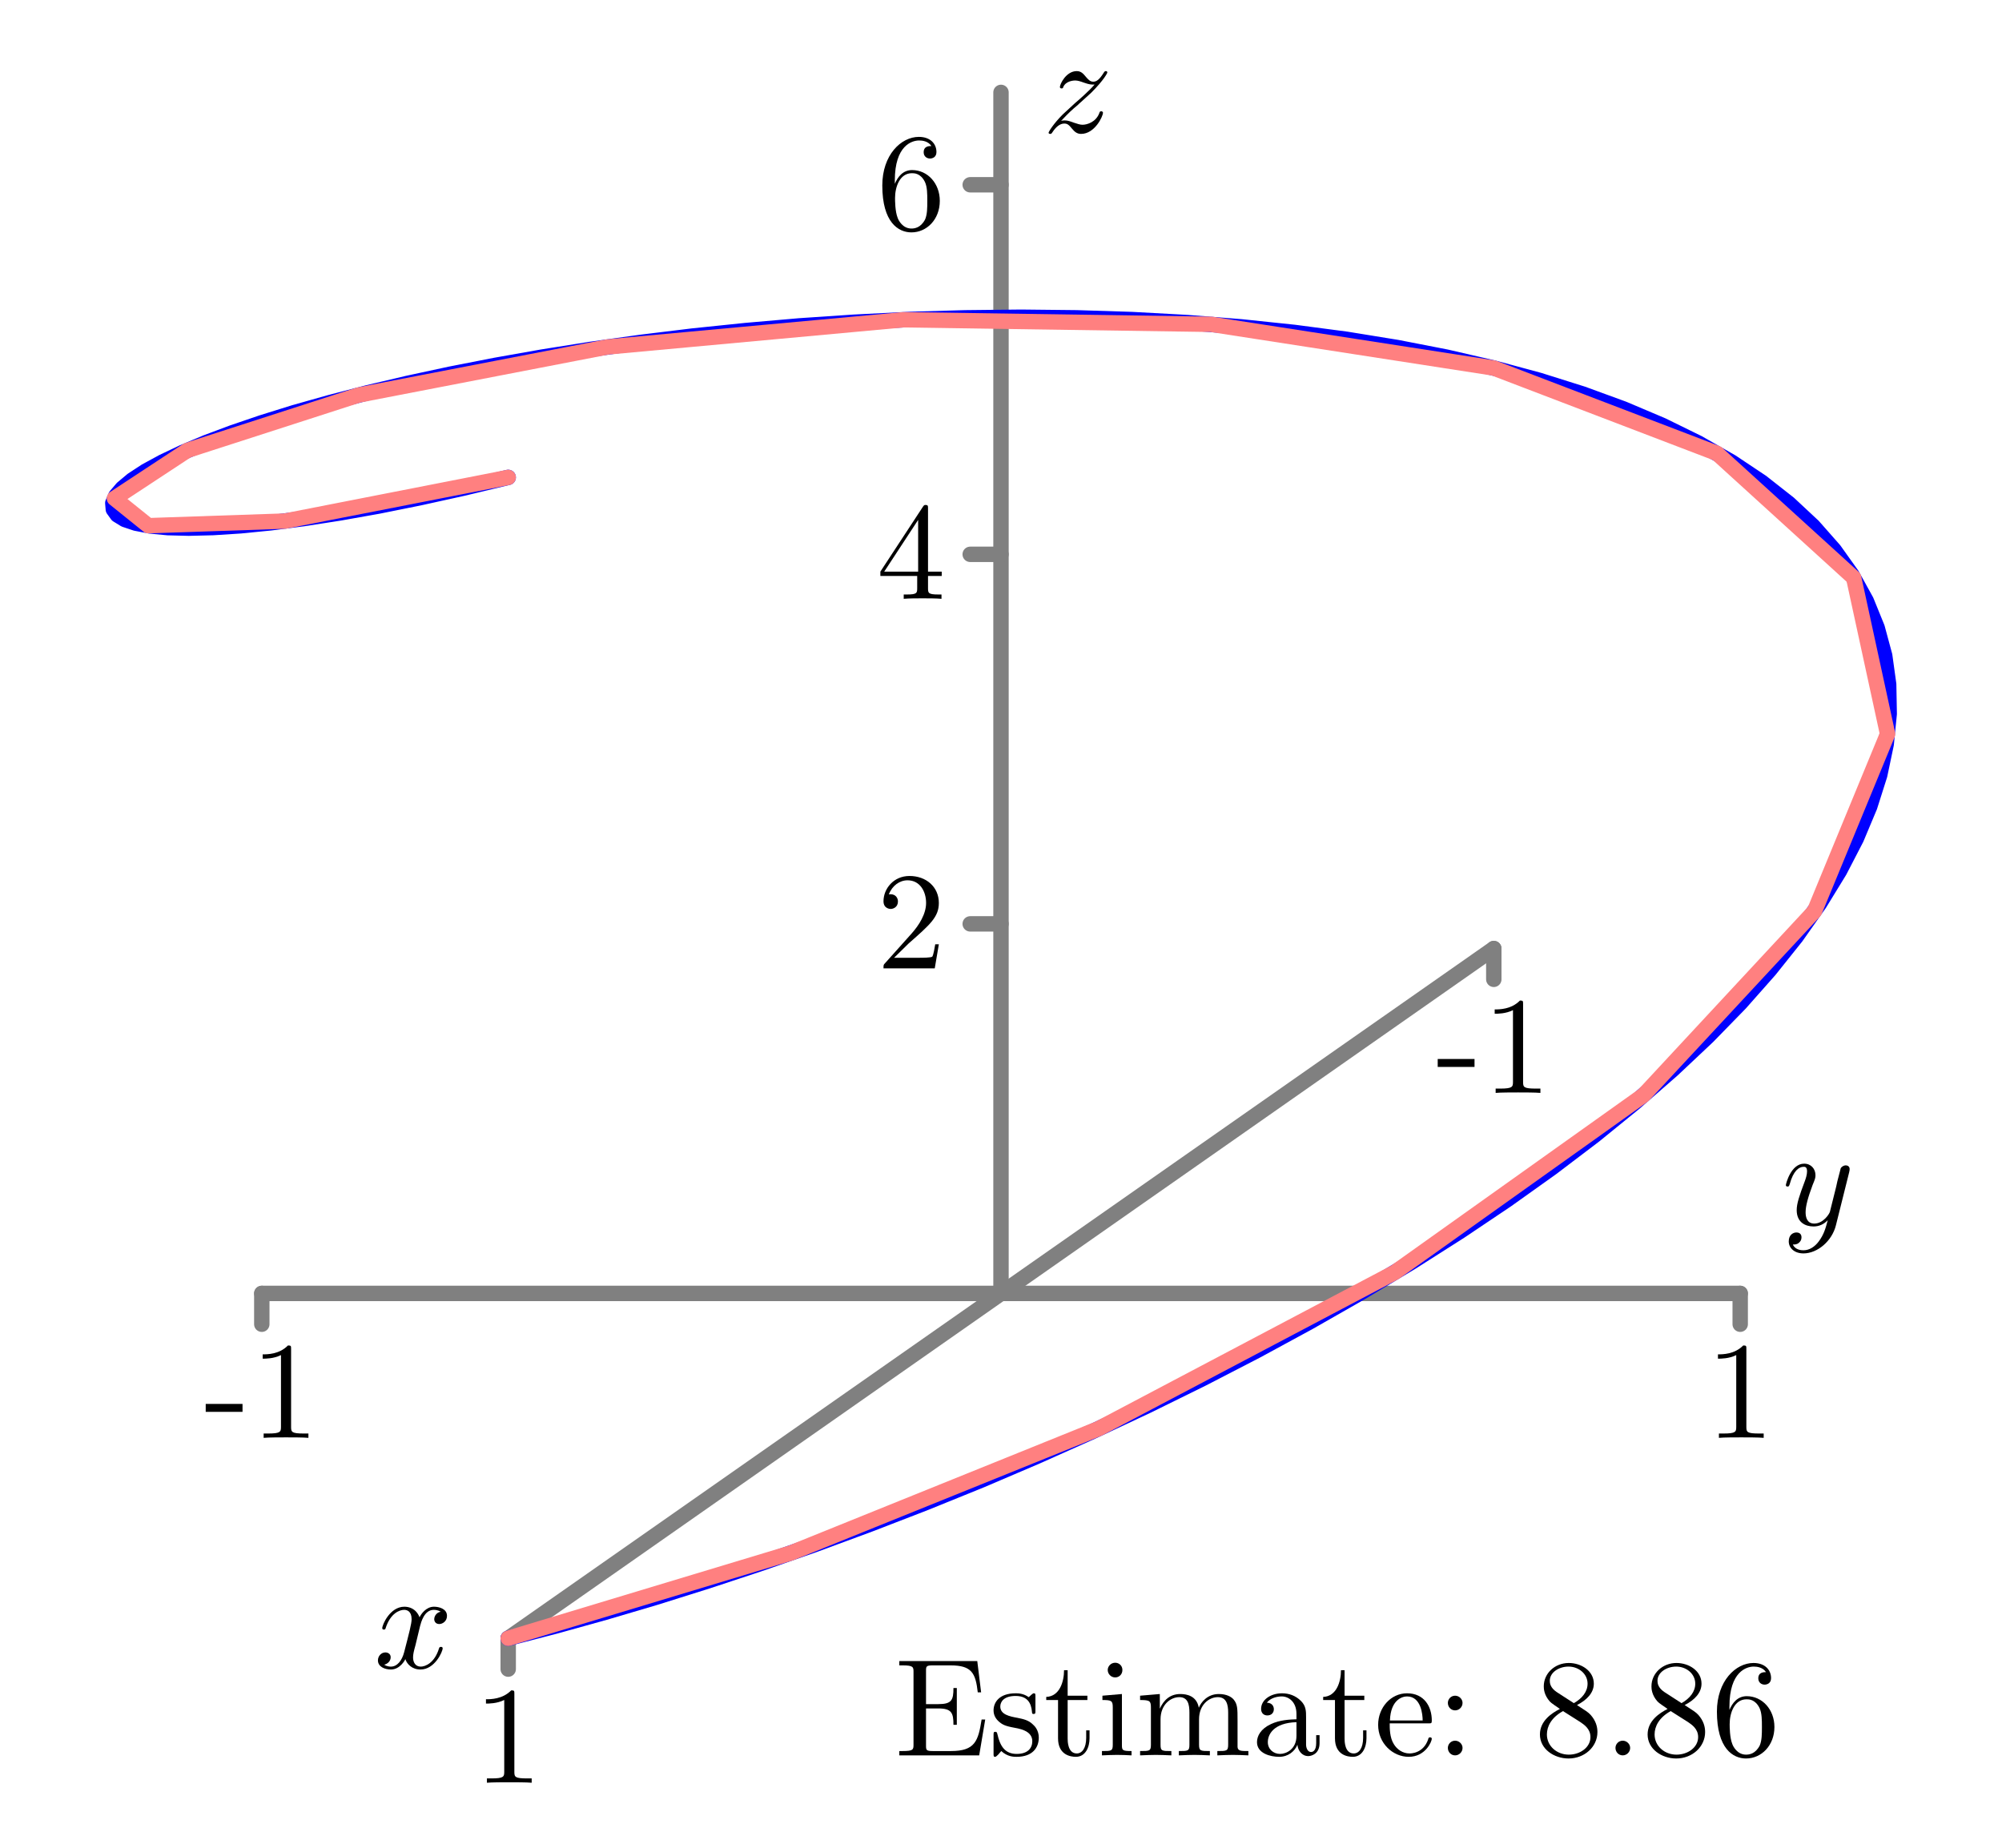 <?xml version="1.0" encoding="UTF-8"?>
<svg xmlns="http://www.w3.org/2000/svg" xmlns:xlink="http://www.w3.org/1999/xlink" width="130pt" height="120pt" viewBox="0 0 130 120" version="1.1">
<defs>
<g>
<symbol overflow="visible" id="glyph0-0">
<path style="stroke:none;" d=""/>
</symbol>
<symbol overflow="visible" id="glyph0-1">
<path style="stroke:none;" d="M 2.484 -1.688 L 2.484 -2.203 L 0.094 -2.203 L 0.094 -1.688 Z M 2.484 -1.688 "/>
</symbol>
<symbol overflow="visible" id="glyph0-2">
<path style="stroke:none;" d="M 2.641 -5.766 C 2.641 -5.969 2.641 -6 2.438 -6 C 1.875 -5.422 1.094 -5.422 0.797 -5.422 L 0.797 -5.141 C 0.984 -5.141 1.516 -5.141 1.984 -5.375 L 1.984 -0.719 C 1.984 -0.391 1.953 -0.281 1.141 -0.281 L 0.859 -0.281 L 0.859 0 C 1.172 -0.031 1.953 -0.031 2.312 -0.031 C 2.672 -0.031 3.453 -0.031 3.766 0 L 3.766 -0.281 L 3.484 -0.281 C 2.672 -0.281 2.641 -0.375 2.641 -0.719 Z M 2.641 -5.766 "/>
</symbol>
<symbol overflow="visible" id="glyph0-3">
<path style="stroke:none;" d="M 1.141 -0.688 L 2.094 -1.625 C 3.5 -2.859 4.047 -3.344 4.047 -4.25 C 4.047 -5.281 3.234 -6 2.141 -6 C 1.109 -6 0.453 -5.172 0.453 -4.359 C 0.453 -3.859 0.906 -3.859 0.922 -3.859 C 1.078 -3.859 1.391 -3.969 1.391 -4.344 C 1.391 -4.578 1.234 -4.812 0.922 -4.812 C 0.844 -4.812 0.828 -4.812 0.797 -4.797 C 1.016 -5.375 1.5 -5.719 2.016 -5.719 C 2.828 -5.719 3.219 -4.984 3.219 -4.25 C 3.219 -3.531 2.766 -2.812 2.281 -2.266 L 0.547 -0.328 C 0.453 -0.234 0.453 -0.219 0.453 0 L 3.781 0 L 4.047 -1.562 L 3.812 -1.562 C 3.766 -1.297 3.703 -0.906 3.625 -0.766 C 3.562 -0.688 2.969 -0.688 2.766 -0.688 Z M 1.141 -0.688 "/>
</symbol>
<symbol overflow="visible" id="glyph0-4">
<path style="stroke:none;" d="M 2.641 -1.484 L 2.641 -0.703 C 2.641 -0.375 2.625 -0.281 1.969 -0.281 L 1.766 -0.281 L 1.766 0 C 2.141 -0.031 2.609 -0.031 2.984 -0.031 C 3.359 -0.031 3.844 -0.031 4.219 0 L 4.219 -0.281 L 4.016 -0.281 C 3.359 -0.281 3.344 -0.375 3.344 -0.703 L 3.344 -1.484 L 4.234 -1.484 L 4.234 -1.766 L 3.344 -1.766 L 3.344 -5.859 C 3.344 -6.031 3.344 -6.094 3.188 -6.094 C 3.109 -6.094 3.094 -6.094 3.016 -5.984 L 0.25 -1.766 L 0.25 -1.484 Z M 2.703 -1.766 L 0.5 -1.766 L 2.703 -5.125 Z M 2.703 -1.766 "/>
</symbol>
<symbol overflow="visible" id="glyph0-5">
<path style="stroke:none;" d="M 1.188 -2.953 L 1.188 -3.172 C 1.188 -5.438 2.297 -5.766 2.766 -5.766 C 2.984 -5.766 3.359 -5.719 3.562 -5.406 C 3.422 -5.406 3.062 -5.406 3.062 -5 C 3.062 -4.719 3.281 -4.594 3.469 -4.594 C 3.625 -4.594 3.891 -4.672 3.891 -5.016 C 3.891 -5.562 3.484 -6 2.75 -6 C 1.594 -6 0.375 -4.828 0.375 -2.844 C 0.375 -0.438 1.422 0.203 2.266 0.203 C 3.266 0.203 4.109 -0.641 4.109 -1.844 C 4.109 -2.984 3.312 -3.844 2.312 -3.844 C 1.703 -3.844 1.375 -3.391 1.188 -2.953 Z M 2.266 -0.047 C 1.688 -0.047 1.422 -0.594 1.375 -0.734 C 1.203 -1.156 1.203 -1.875 1.203 -2.031 C 1.203 -2.734 1.5 -3.641 2.297 -3.641 C 2.453 -3.641 2.859 -3.641 3.141 -3.078 C 3.297 -2.75 3.297 -2.281 3.297 -1.844 C 3.297 -1.406 3.297 -0.969 3.156 -0.641 C 2.875 -0.094 2.469 -0.047 2.266 -0.047 Z M 2.266 -0.047 "/>
</symbol>
<symbol overflow="visible" id="glyph0-6">
<path style="stroke:none;" d="M 1.219 -0.703 C 1.219 -0.375 1.203 -0.281 0.516 -0.281 L 0.297 -0.281 L 0.297 0 L 5.484 0 L 5.875 -2.328 L 5.641 -2.328 C 5.422 -0.938 5.219 -0.281 3.656 -0.281 L 2.469 -0.281 C 2.047 -0.281 2.031 -0.344 2.031 -0.641 L 2.031 -3.047 L 2.828 -3.047 C 3.703 -3.047 3.812 -2.75 3.812 -1.984 L 4.031 -1.984 L 4.031 -4.375 L 3.812 -4.375 C 3.812 -3.594 3.703 -3.328 2.828 -3.328 L 2.031 -3.328 L 2.031 -5.484 C 2.031 -5.781 2.047 -5.844 2.469 -5.844 L 3.625 -5.844 C 5 -5.844 5.25 -5.344 5.391 -4.094 L 5.609 -4.094 L 5.359 -6.125 L 0.297 -6.125 L 0.297 -5.844 L 0.516 -5.844 C 1.203 -5.844 1.219 -5.734 1.219 -5.422 Z M 1.219 -0.703 "/>
</symbol>
<symbol overflow="visible" id="glyph0-7">
<path style="stroke:none;" d="M 1.875 -1.75 C 2.062 -1.703 2.812 -1.562 2.812 -0.922 C 2.812 -0.453 2.5 -0.094 1.797 -0.094 C 1.031 -0.094 0.719 -0.609 0.547 -1.375 C 0.516 -1.5 0.5 -1.531 0.406 -1.531 C 0.297 -1.531 0.297 -1.469 0.297 -1.312 L 0.297 -0.109 C 0.297 0.031 0.297 0.094 0.391 0.094 C 0.438 0.094 0.453 0.094 0.625 -0.078 C 0.641 -0.094 0.641 -0.109 0.797 -0.281 C 1.203 0.094 1.609 0.094 1.797 0.094 C 2.828 0.094 3.234 -0.5 3.234 -1.156 C 3.234 -1.625 2.969 -1.906 2.859 -2 C 2.562 -2.297 2.219 -2.359 1.844 -2.438 C 1.328 -2.531 0.734 -2.656 0.734 -3.172 C 0.734 -3.484 0.969 -3.859 1.734 -3.859 C 2.734 -3.859 2.766 -3.047 2.797 -2.766 C 2.797 -2.688 2.875 -2.688 2.891 -2.688 C 3.016 -2.688 3.016 -2.734 3.016 -2.906 L 3.016 -3.812 C 3.016 -3.969 3.016 -4.031 2.922 -4.031 C 2.875 -4.031 2.859 -4.031 2.734 -3.922 C 2.703 -3.891 2.625 -3.812 2.578 -3.781 C 2.234 -4.031 1.875 -4.031 1.734 -4.031 C 0.641 -4.031 0.297 -3.422 0.297 -2.922 C 0.297 -2.609 0.438 -2.359 0.688 -2.156 C 0.969 -1.922 1.219 -1.875 1.875 -1.75 Z M 1.875 -1.75 "/>
</symbol>
<symbol overflow="visible" id="glyph0-8">
<path style="stroke:none;" d="M 1.562 -3.594 L 2.844 -3.594 L 2.844 -3.875 L 1.562 -3.875 L 1.562 -5.531 L 1.328 -5.531 C 1.328 -4.797 1.047 -3.828 0.172 -3.797 L 0.172 -3.594 L 0.938 -3.594 L 0.938 -1.109 C 0.938 -0.016 1.766 0.094 2.094 0.094 C 2.734 0.094 2.984 -0.547 2.984 -1.109 L 2.984 -1.625 L 2.766 -1.625 L 2.766 -1.141 C 2.766 -0.469 2.5 -0.125 2.156 -0.125 C 1.562 -0.125 1.562 -0.938 1.562 -1.094 Z M 1.562 -3.594 "/>
</symbol>
<symbol overflow="visible" id="glyph0-9">
<path style="stroke:none;" d="M 1.594 -3.984 L 0.328 -3.875 L 0.328 -3.594 C 0.922 -3.594 1 -3.547 1 -3.109 L 1 -0.688 C 1 -0.281 0.906 -0.281 0.297 -0.281 L 0.297 0 C 0.578 -0.016 1.078 -0.031 1.281 -0.031 C 1.609 -0.031 1.922 -0.016 2.219 0 L 2.219 -0.281 C 1.625 -0.281 1.594 -0.328 1.594 -0.672 Z M 1.625 -5.547 C 1.625 -5.828 1.406 -6.016 1.156 -6.016 C 0.875 -6.016 0.672 -5.781 0.672 -5.547 C 0.672 -5.297 0.875 -5.062 1.156 -5.062 C 1.406 -5.062 1.625 -5.25 1.625 -5.547 Z M 1.625 -5.547 "/>
</symbol>
<symbol overflow="visible" id="glyph0-10">
<path style="stroke:none;" d="M 0.984 -3.094 L 0.984 -0.688 C 0.984 -0.281 0.891 -0.281 0.281 -0.281 L 0.281 0 C 0.609 -0.016 1.062 -0.031 1.312 -0.031 C 1.531 -0.031 2 -0.016 2.312 0 L 2.312 -0.281 C 1.703 -0.281 1.609 -0.281 1.609 -0.688 L 1.609 -2.344 C 1.609 -3.281 2.25 -3.781 2.828 -3.781 C 3.391 -3.781 3.484 -3.297 3.484 -2.781 L 3.484 -0.688 C 3.484 -0.281 3.391 -0.281 2.797 -0.281 L 2.797 0 C 3.109 -0.016 3.562 -0.031 3.812 -0.031 C 4.047 -0.031 4.516 -0.016 4.812 0 L 4.812 -0.281 C 4.219 -0.281 4.109 -0.281 4.109 -0.688 L 4.109 -2.344 C 4.109 -3.281 4.75 -3.781 5.328 -3.781 C 5.891 -3.781 6 -3.297 6 -2.781 L 6 -0.688 C 6 -0.281 5.891 -0.281 5.297 -0.281 L 5.297 0 C 5.609 -0.016 6.062 -0.031 6.312 -0.031 C 6.547 -0.031 7.016 -0.016 7.312 0 L 7.312 -0.281 C 6.844 -0.281 6.625 -0.281 6.609 -0.547 L 6.609 -2.266 C 6.609 -3.047 6.609 -3.328 6.344 -3.641 C 6.203 -3.797 5.906 -3.984 5.391 -3.984 C 4.641 -3.984 4.234 -3.438 4.094 -3.094 C 3.953 -3.875 3.297 -3.984 2.891 -3.984 C 2.234 -3.984 1.812 -3.594 1.562 -3.031 L 1.562 -3.984 L 0.281 -3.875 L 0.281 -3.594 C 0.922 -3.594 0.984 -3.531 0.984 -3.094 Z M 0.984 -3.094 "/>
</symbol>
<symbol overflow="visible" id="glyph0-11">
<path style="stroke:none;" d="M 3 -0.688 C 3.031 -0.328 3.281 0.047 3.703 0.047 C 3.891 0.047 4.438 -0.078 4.438 -0.797 L 4.438 -1.312 L 4.219 -1.312 L 4.219 -0.797 C 4.219 -0.281 3.984 -0.219 3.891 -0.219 C 3.594 -0.219 3.562 -0.625 3.562 -0.672 L 3.562 -2.469 C 3.562 -2.859 3.562 -3.203 3.234 -3.531 C 2.875 -3.891 2.438 -4.031 2 -4.031 C 1.266 -4.031 0.641 -3.609 0.641 -3.016 C 0.641 -2.75 0.812 -2.594 1.047 -2.594 C 1.312 -2.594 1.469 -2.766 1.469 -3 C 1.469 -3.109 1.422 -3.406 1.016 -3.422 C 1.25 -3.734 1.688 -3.828 1.984 -3.828 C 2.422 -3.828 2.938 -3.484 2.938 -2.688 L 2.938 -2.344 C 2.469 -2.328 1.844 -2.297 1.281 -2.031 C 0.609 -1.719 0.375 -1.25 0.375 -0.859 C 0.375 -0.125 1.25 0.094 1.812 0.094 C 2.406 0.094 2.828 -0.266 3 -0.688 Z M 2.938 -2.156 L 2.938 -1.266 C 2.938 -0.406 2.281 -0.094 1.875 -0.094 C 1.438 -0.094 1.078 -0.406 1.078 -0.859 C 1.078 -1.359 1.453 -2.109 2.938 -2.156 Z M 2.938 -2.156 "/>
</symbol>
<symbol overflow="visible" id="glyph0-12">
<path style="stroke:none;" d="M 1.016 -2.266 C 1.062 -3.609 1.812 -3.828 2.125 -3.828 C 3.047 -3.828 3.141 -2.625 3.141 -2.266 Z M 1 -2.078 L 3.516 -2.078 C 3.703 -2.078 3.734 -2.078 3.734 -2.266 C 3.734 -3.156 3.25 -4.031 2.125 -4.031 C 1.078 -4.031 0.25 -3.109 0.25 -1.984 C 0.25 -0.781 1.203 0.094 2.234 0.094 C 3.328 0.094 3.734 -0.906 3.734 -1.078 C 3.734 -1.156 3.656 -1.172 3.625 -1.172 C 3.531 -1.172 3.516 -1.125 3.5 -1.047 C 3.188 -0.125 2.375 -0.125 2.281 -0.125 C 1.844 -0.125 1.469 -0.391 1.266 -0.734 C 1 -1.156 1 -1.75 1 -2.078 Z M 1 -2.078 "/>
</symbol>
<symbol overflow="visible" id="glyph0-13">
<path style="stroke:none;" d="M 1.734 -3.406 C 1.734 -3.656 1.516 -3.875 1.25 -3.875 C 0.984 -3.875 0.781 -3.656 0.781 -3.406 C 0.781 -3.141 0.984 -2.922 1.25 -2.922 C 1.516 -2.922 1.734 -3.141 1.734 -3.406 Z M 1.734 -0.484 C 1.734 -0.734 1.516 -0.953 1.25 -0.953 C 0.984 -0.953 0.781 -0.734 0.781 -0.484 C 0.781 -0.219 0.984 0 1.25 0 C 1.516 0 1.734 -0.219 1.734 -0.484 Z M 1.734 -0.484 "/>
</symbol>
<symbol overflow="visible" id="glyph0-14">
<path style="stroke:none;" d="M 1.469 -4.109 C 1.047 -4.391 1.016 -4.688 1.016 -4.844 C 1.016 -5.391 1.609 -5.766 2.234 -5.766 C 2.891 -5.766 3.469 -5.297 3.469 -4.656 C 3.469 -4.141 3.125 -3.703 2.578 -3.391 Z M 2.781 -3.266 C 3.422 -3.594 3.875 -4.062 3.875 -4.656 C 3.875 -5.484 3.062 -6 2.25 -6 C 1.344 -6 0.625 -5.328 0.625 -4.484 C 0.625 -4.328 0.641 -3.922 1.016 -3.5 C 1.109 -3.391 1.453 -3.172 1.672 -3.016 C 1.156 -2.75 0.375 -2.25 0.375 -1.359 C 0.375 -0.406 1.297 0.203 2.234 0.203 C 3.266 0.203 4.109 -0.547 4.109 -1.516 C 4.109 -1.844 4.016 -2.234 3.672 -2.625 C 3.5 -2.812 3.359 -2.891 2.781 -3.266 Z M 1.875 -2.875 L 2.984 -2.172 C 3.234 -2 3.656 -1.734 3.656 -1.188 C 3.656 -0.516 2.984 -0.047 2.25 -0.047 C 1.469 -0.047 0.828 -0.609 0.828 -1.359 C 0.828 -1.875 1.109 -2.453 1.875 -2.875 Z M 1.875 -2.875 "/>
</symbol>
<symbol overflow="visible" id="glyph0-15">
<path style="stroke:none;" d="M 1.734 -0.484 C 1.734 -0.734 1.516 -0.953 1.25 -0.953 C 0.984 -0.953 0.781 -0.734 0.781 -0.484 C 0.781 -0.219 0.984 0 1.25 0 C 1.516 0 1.734 -0.219 1.734 -0.484 Z M 1.734 -0.484 "/>
</symbol>
<symbol overflow="visible" id="glyph1-0">
<path style="stroke:none;" d=""/>
</symbol>
<symbol overflow="visible" id="glyph1-1">
<path style="stroke:none;" d="M 3 -2.719 C 3.062 -2.953 3.266 -3.781 3.891 -3.781 C 3.938 -3.781 4.156 -3.781 4.344 -3.656 C 4.094 -3.625 3.922 -3.391 3.922 -3.172 C 3.922 -3.031 4.016 -2.859 4.25 -2.859 C 4.453 -2.859 4.75 -3.031 4.75 -3.391 C 4.75 -3.859 4.219 -3.984 3.906 -3.984 C 3.391 -3.984 3.062 -3.5 2.969 -3.297 C 2.734 -3.891 2.25 -3.984 1.984 -3.984 C 1.047 -3.984 0.547 -2.812 0.547 -2.594 C 0.547 -2.5 0.625 -2.5 0.641 -2.5 C 0.719 -2.5 0.75 -2.516 0.766 -2.594 C 1.078 -3.562 1.672 -3.781 1.969 -3.781 C 2.141 -3.781 2.453 -3.703 2.453 -3.172 C 2.453 -2.891 2.297 -2.297 1.969 -1.031 C 1.828 -0.484 1.516 -0.094 1.109 -0.094 C 1.062 -0.094 0.859 -0.094 0.672 -0.219 C 0.891 -0.266 1.094 -0.453 1.094 -0.703 C 1.094 -0.938 0.891 -1.016 0.75 -1.016 C 0.484 -1.016 0.266 -0.781 0.266 -0.5 C 0.266 -0.078 0.719 0.094 1.109 0.094 C 1.703 0.094 2.031 -0.531 2.047 -0.578 C 2.156 -0.25 2.484 0.094 3.031 0.094 C 3.953 0.094 4.469 -1.062 4.469 -1.281 C 4.469 -1.375 4.391 -1.375 4.359 -1.375 C 4.281 -1.375 4.25 -1.344 4.234 -1.281 C 3.938 -0.312 3.328 -0.094 3.047 -0.094 C 2.688 -0.094 2.547 -0.391 2.547 -0.688 C 2.547 -0.891 2.594 -1.094 2.703 -1.484 Z M 3 -2.719 "/>
</symbol>
<symbol overflow="visible" id="glyph1-2">
<path style="stroke:none;" d="M 4.375 -3.422 C 4.406 -3.562 4.406 -3.578 4.406 -3.641 C 4.406 -3.797 4.281 -3.875 4.156 -3.875 C 4.062 -3.875 3.922 -3.828 3.828 -3.688 C 3.812 -3.641 3.75 -3.359 3.703 -3.203 C 3.641 -2.969 3.578 -2.734 3.531 -2.484 L 3.125 -0.859 C 3.094 -0.734 2.703 -0.094 2.109 -0.094 C 1.641 -0.094 1.547 -0.5 1.547 -0.828 C 1.547 -1.234 1.703 -1.797 2 -2.594 C 2.156 -2.969 2.188 -3.062 2.188 -3.234 C 2.188 -3.641 1.906 -3.984 1.453 -3.984 C 0.594 -3.984 0.266 -2.672 0.266 -2.594 C 0.266 -2.5 0.344 -2.5 0.375 -2.5 C 0.453 -2.5 0.469 -2.516 0.516 -2.656 C 0.75 -3.516 1.109 -3.781 1.422 -3.781 C 1.5 -3.781 1.641 -3.781 1.641 -3.484 C 1.641 -3.266 1.562 -3.031 1.5 -2.859 C 1.141 -1.906 0.969 -1.391 0.969 -0.969 C 0.969 -0.172 1.531 0.094 2.062 0.094 C 2.422 0.094 2.734 -0.047 2.984 -0.312 C 2.859 0.156 2.75 0.609 2.391 1.078 C 2.156 1.391 1.812 1.641 1.406 1.641 C 1.281 1.641 0.875 1.625 0.719 1.266 C 0.859 1.266 0.984 1.266 1.109 1.156 C 1.203 1.078 1.281 0.969 1.281 0.797 C 1.281 0.516 1.047 0.484 0.953 0.484 C 0.75 0.484 0.453 0.625 0.453 1.062 C 0.453 1.516 0.844 1.844 1.406 1.844 C 2.328 1.844 3.266 1.031 3.516 0.016 Z M 4.375 -3.422 "/>
</symbol>
<symbol overflow="visible" id="glyph1-3">
<path style="stroke:none;" d="M 1.203 -0.75 C 1.688 -1.266 1.938 -1.5 2.266 -1.766 C 2.266 -1.781 2.828 -2.266 3.156 -2.578 C 4 -3.422 4.203 -3.859 4.203 -3.891 C 4.203 -3.984 4.125 -3.984 4.109 -3.984 C 4.047 -3.984 4.016 -3.953 3.969 -3.875 C 3.703 -3.453 3.516 -3.297 3.297 -3.297 C 3.078 -3.297 2.969 -3.438 2.828 -3.594 C 2.656 -3.797 2.516 -3.984 2.219 -3.984 C 1.531 -3.984 1.125 -3.141 1.125 -2.953 C 1.125 -2.906 1.156 -2.859 1.234 -2.859 C 1.312 -2.859 1.328 -2.891 1.344 -2.953 C 1.516 -3.359 2.047 -3.375 2.109 -3.375 C 2.297 -3.375 2.469 -3.312 2.688 -3.234 C 3.047 -3.109 3.141 -3.109 3.375 -3.109 C 3.047 -2.719 2.297 -2.062 2.125 -1.922 L 1.312 -1.172 C 0.703 -0.562 0.391 -0.047 0.391 0.016 C 0.391 0.094 0.484 0.094 0.5 0.094 C 0.562 0.094 0.578 0.078 0.641 -0.016 C 0.844 -0.328 1.109 -0.578 1.406 -0.578 C 1.609 -0.578 1.703 -0.5 1.922 -0.234 C 2.078 -0.047 2.234 0.094 2.5 0.094 C 3.391 0.094 3.922 -1.047 3.922 -1.281 C 3.922 -1.328 3.875 -1.375 3.812 -1.375 C 3.719 -1.375 3.703 -1.328 3.688 -1.266 C 3.469 -0.672 2.891 -0.5 2.594 -0.5 C 2.422 -0.5 2.266 -0.562 2.062 -0.625 C 1.766 -0.734 1.625 -0.781 1.438 -0.781 C 1.422 -0.781 1.281 -0.781 1.203 -0.75 Z M 1.203 -0.75 "/>
</symbol>
</g>
</defs>
<g id="surface1">
<path style="fill:none;stroke-width:10;stroke-linecap:round;stroke-linejoin:round;stroke:rgb(50%,50%,50%);stroke-opacity:1;stroke-miterlimit:10;" d="M 970 583.984 L 330 136.016 " transform="matrix(0.1,0,0,-0.1,0,120)"/>
<path style="fill:none;stroke-width:10;stroke-linecap:round;stroke-linejoin:round;stroke:rgb(50%,50%,50%);stroke-opacity:1;stroke-miterlimit:10;" d="M 970 583.984 L 970 563.984 " transform="matrix(0.1,0,0,-0.1,0,120)"/>
<path style="fill:none;stroke-width:10;stroke-linecap:round;stroke-linejoin:round;stroke:rgb(50%,50%,50%);stroke-opacity:1;stroke-miterlimit:10;" d="M 330 136.016 L 330 116.016 " transform="matrix(0.1,0,0,-0.1,0,120)"/>
<g style="fill:rgb(0%,0%,0%);fill-opacity:1;">
  <use xlink:href="#glyph0-1" x="93.264" y="70.978"/>
  <use xlink:href="#glyph0-2" x="96.261" y="70.978"/>
</g>
<g style="fill:rgb(0%,0%,0%);fill-opacity:1;">
  <use xlink:href="#glyph0-2" x="30.759" y="115.778"/>
</g>
<path style="fill:none;stroke-width:10;stroke-linecap:round;stroke-linejoin:round;stroke:rgb(50%,50%,50%);stroke-opacity:1;stroke-miterlimit:10;" d="M 170 360 L 1130 360 " transform="matrix(0.1,0,0,-0.1,0,120)"/>
<path style="fill:none;stroke-width:10;stroke-linecap:round;stroke-linejoin:round;stroke:rgb(50%,50%,50%);stroke-opacity:1;stroke-miterlimit:10;" d="M 170 360 L 170 340 " transform="matrix(0.1,0,0,-0.1,0,120)"/>
<path style="fill:none;stroke-width:10;stroke-linecap:round;stroke-linejoin:round;stroke:rgb(50%,50%,50%);stroke-opacity:1;stroke-miterlimit:10;" d="M 1130 360 L 1130 340 " transform="matrix(0.1,0,0,-0.1,0,120)"/>
<g style="fill:rgb(0%,0%,0%);fill-opacity:1;">
  <use xlink:href="#glyph0-1" x="13.264" y="93.379"/>
  <use xlink:href="#glyph0-2" x="16.261" y="93.379"/>
</g>
<g style="fill:rgb(0%,0%,0%);fill-opacity:1;">
  <use xlink:href="#glyph0-2" x="110.759" y="93.379"/>
</g>
<path style="fill:none;stroke-width:10;stroke-linecap:round;stroke-linejoin:round;stroke:rgb(50%,50%,50%);stroke-opacity:1;stroke-miterlimit:10;" d="M 650 360 L 650 1140 " transform="matrix(0.1,0,0,-0.1,0,120)"/>
<path style="fill:none;stroke-width:10;stroke-linecap:round;stroke-linejoin:round;stroke:rgb(50%,50%,50%);stroke-opacity:1;stroke-miterlimit:10;" d="M 630 600 L 650 600 " transform="matrix(0.1,0,0,-0.1,0,120)"/>
<path style="fill:none;stroke-width:10;stroke-linecap:round;stroke-linejoin:round;stroke:rgb(50%,50%,50%);stroke-opacity:1;stroke-miterlimit:10;" d="M 630 840 L 650 840 " transform="matrix(0.1,0,0,-0.1,0,120)"/>
<path style="fill:none;stroke-width:10;stroke-linecap:round;stroke-linejoin:round;stroke:rgb(50%,50%,50%);stroke-opacity:1;stroke-miterlimit:10;" d="M 630 1080 L 650 1080 " transform="matrix(0.1,0,0,-0.1,0,120)"/>
<g style="fill:rgb(0%,0%,0%);fill-opacity:1;">
  <use xlink:href="#glyph0-3" x="56.917" y="62.889"/>
</g>
<g style="fill:rgb(0%,0%,0%);fill-opacity:1;">
  <use xlink:href="#glyph0-4" x="56.917" y="38.889"/>
</g>
<g style="fill:rgb(0%,0%,0%);fill-opacity:1;">
  <use xlink:href="#glyph0-5" x="56.917" y="14.889"/>
</g>
<path style="fill:none;stroke-width:10;stroke-linecap:round;stroke-linejoin:round;stroke:rgb(0%,0%,100%);stroke-opacity:1;stroke-miterlimit:10;" d="M 330 136.016 L 360.781 143.984 L 392.695 152.852 L 425.625 162.578 L 459.414 173.203 L 493.984 184.648 L 529.18 196.953 L 564.844 210.117 L 600.82 224.023 L 637.031 238.711 L 673.242 254.18 L 709.414 270.352 L 745.312 287.188 L 780.859 304.688 L 815.859 322.773 L 850.234 341.445 L 883.828 360.625 L 916.484 380.273 L 948.047 400.352 L 978.477 420.781 L 1007.617 441.562 L 1035.352 462.617 L 1061.523 483.906 L 1086.094 505.352 L 1108.945 526.875 L 1130 548.477 L 1149.141 570.117 L 1166.328 591.641 L 1181.445 613.086 L 1194.492 634.375 L 1205.391 655.43 L 1214.102 676.211 L 1220.586 696.641 L 1224.805 716.719 L 1226.758 736.367 L 1226.406 755.547 L 1223.828 774.219 L 1218.945 792.305 L 1211.836 809.805 L 1202.539 826.641 L 1191.016 842.812 L 1177.383 858.281 L 1161.641 872.969 L 1143.906 886.914 L 1124.219 900.039 L 1102.656 912.344 L 1079.336 923.789 L 1054.258 934.414 L 1027.656 944.141 L 999.492 953.008 L 970 960.977 L 939.219 968.086 L 907.305 974.297 L 874.375 979.648 L 840.586 984.102 L 806.016 987.734 L 770.82 990.508 L 735.156 992.461 L 699.18 993.594 L 662.969 993.984 L 626.758 993.594 L 590.586 992.539 L 554.688 990.742 L 519.141 988.359 L 484.141 985.312 L 449.766 981.758 L 416.172 977.656 L 383.516 973.086 L 351.953 968.086 L 321.523 962.695 L 292.383 956.992 L 264.648 951.016 L 238.477 944.844 L 213.906 938.477 L 191.055 932.031 L 170 925.469 L 150.859 918.945 L 133.672 912.5 L 118.555 906.133 L 105.508 899.922 L 94.609 893.984 L 85.898 888.281 L 79.453 882.891 L 75.195 877.891 L 73.242 873.32 L 73.594 869.219 L 76.172 865.625 L 81.055 862.617 L 88.164 860.234 L 97.461 858.438 L 108.984 857.344 L 122.617 856.992 L 138.359 857.383 L 156.094 858.516 L 175.781 860.469 L 197.344 863.242 L 220.703 866.875 L 245.742 871.328 L 272.344 876.68 L 300.508 882.891 L 330 889.961 " transform="matrix(0.1,0,0,-0.1,0,120)"/>
<path style="fill:none;stroke-width:10;stroke-linecap:round;stroke-linejoin:round;stroke:rgb(100%,50%,50%);stroke-opacity:1;stroke-miterlimit:10;" d="M 330 136.016 L 513.477 191.406 L 713.398 272.188 L 905.703 373.672 L 1067.148 488.672 L 1178.281 608.32 L 1225.703 723.32 L 1203.672 824.805 L 1114.883 905.586 L 970 960.977 L 786.523 989.375 L 586.602 992.344 L 394.297 974.648 L 232.852 943.438 L 121.719 907.539 L 74.297 876.328 L 96.328 858.594 L 185.117 861.602 L 330 889.961 " transform="matrix(0.1,0,0,-0.1,0,120)"/>
<g style="fill:rgb(0%,0%,0%);fill-opacity:1;">
  <use xlink:href="#glyph1-1" x="24.275" y="108.33"/>
</g>
<g style="fill:rgb(0%,0%,0%);fill-opacity:1;">
  <use xlink:href="#glyph1-2" x="115.7" y="79.557"/>
</g>
<g style="fill:rgb(0%,0%,0%);fill-opacity:1;">
  <use xlink:href="#glyph1-3" x="67.7" y="8.602"/>
</g>
<g style="fill:rgb(0%,0%,0%);fill-opacity:1;">
  <use xlink:href="#glyph0-6" x="58.1" y="114"/>
  <use xlink:href="#glyph0-7" x="64.22" y="114"/>
  <use xlink:href="#glyph0-8" x="67.766" y="114"/>
  <use xlink:href="#glyph0-9" x="71.258" y="114"/>
  <use xlink:href="#glyph0-10" x="73.751" y="114"/>
  <use xlink:href="#glyph0-11" x="81.248" y="114"/>
  <use xlink:href="#glyph0-8" x="85.748" y="114"/>
  <use xlink:href="#glyph0-12" x="89.24" y="114"/>
  <use xlink:href="#glyph0-13" x="93.236" y="114"/>
</g>
<g style="fill:rgb(0%,0%,0%);fill-opacity:1;">
  <use xlink:href="#glyph0-14" x="99.62" y="114"/>
  <use xlink:href="#glyph0-15" x="104.12" y="114"/>
  <use xlink:href="#glyph0-14" x="106.613" y="114"/>
  <use xlink:href="#glyph0-5" x="111.113" y="114"/>
</g>
</g>
</svg>
